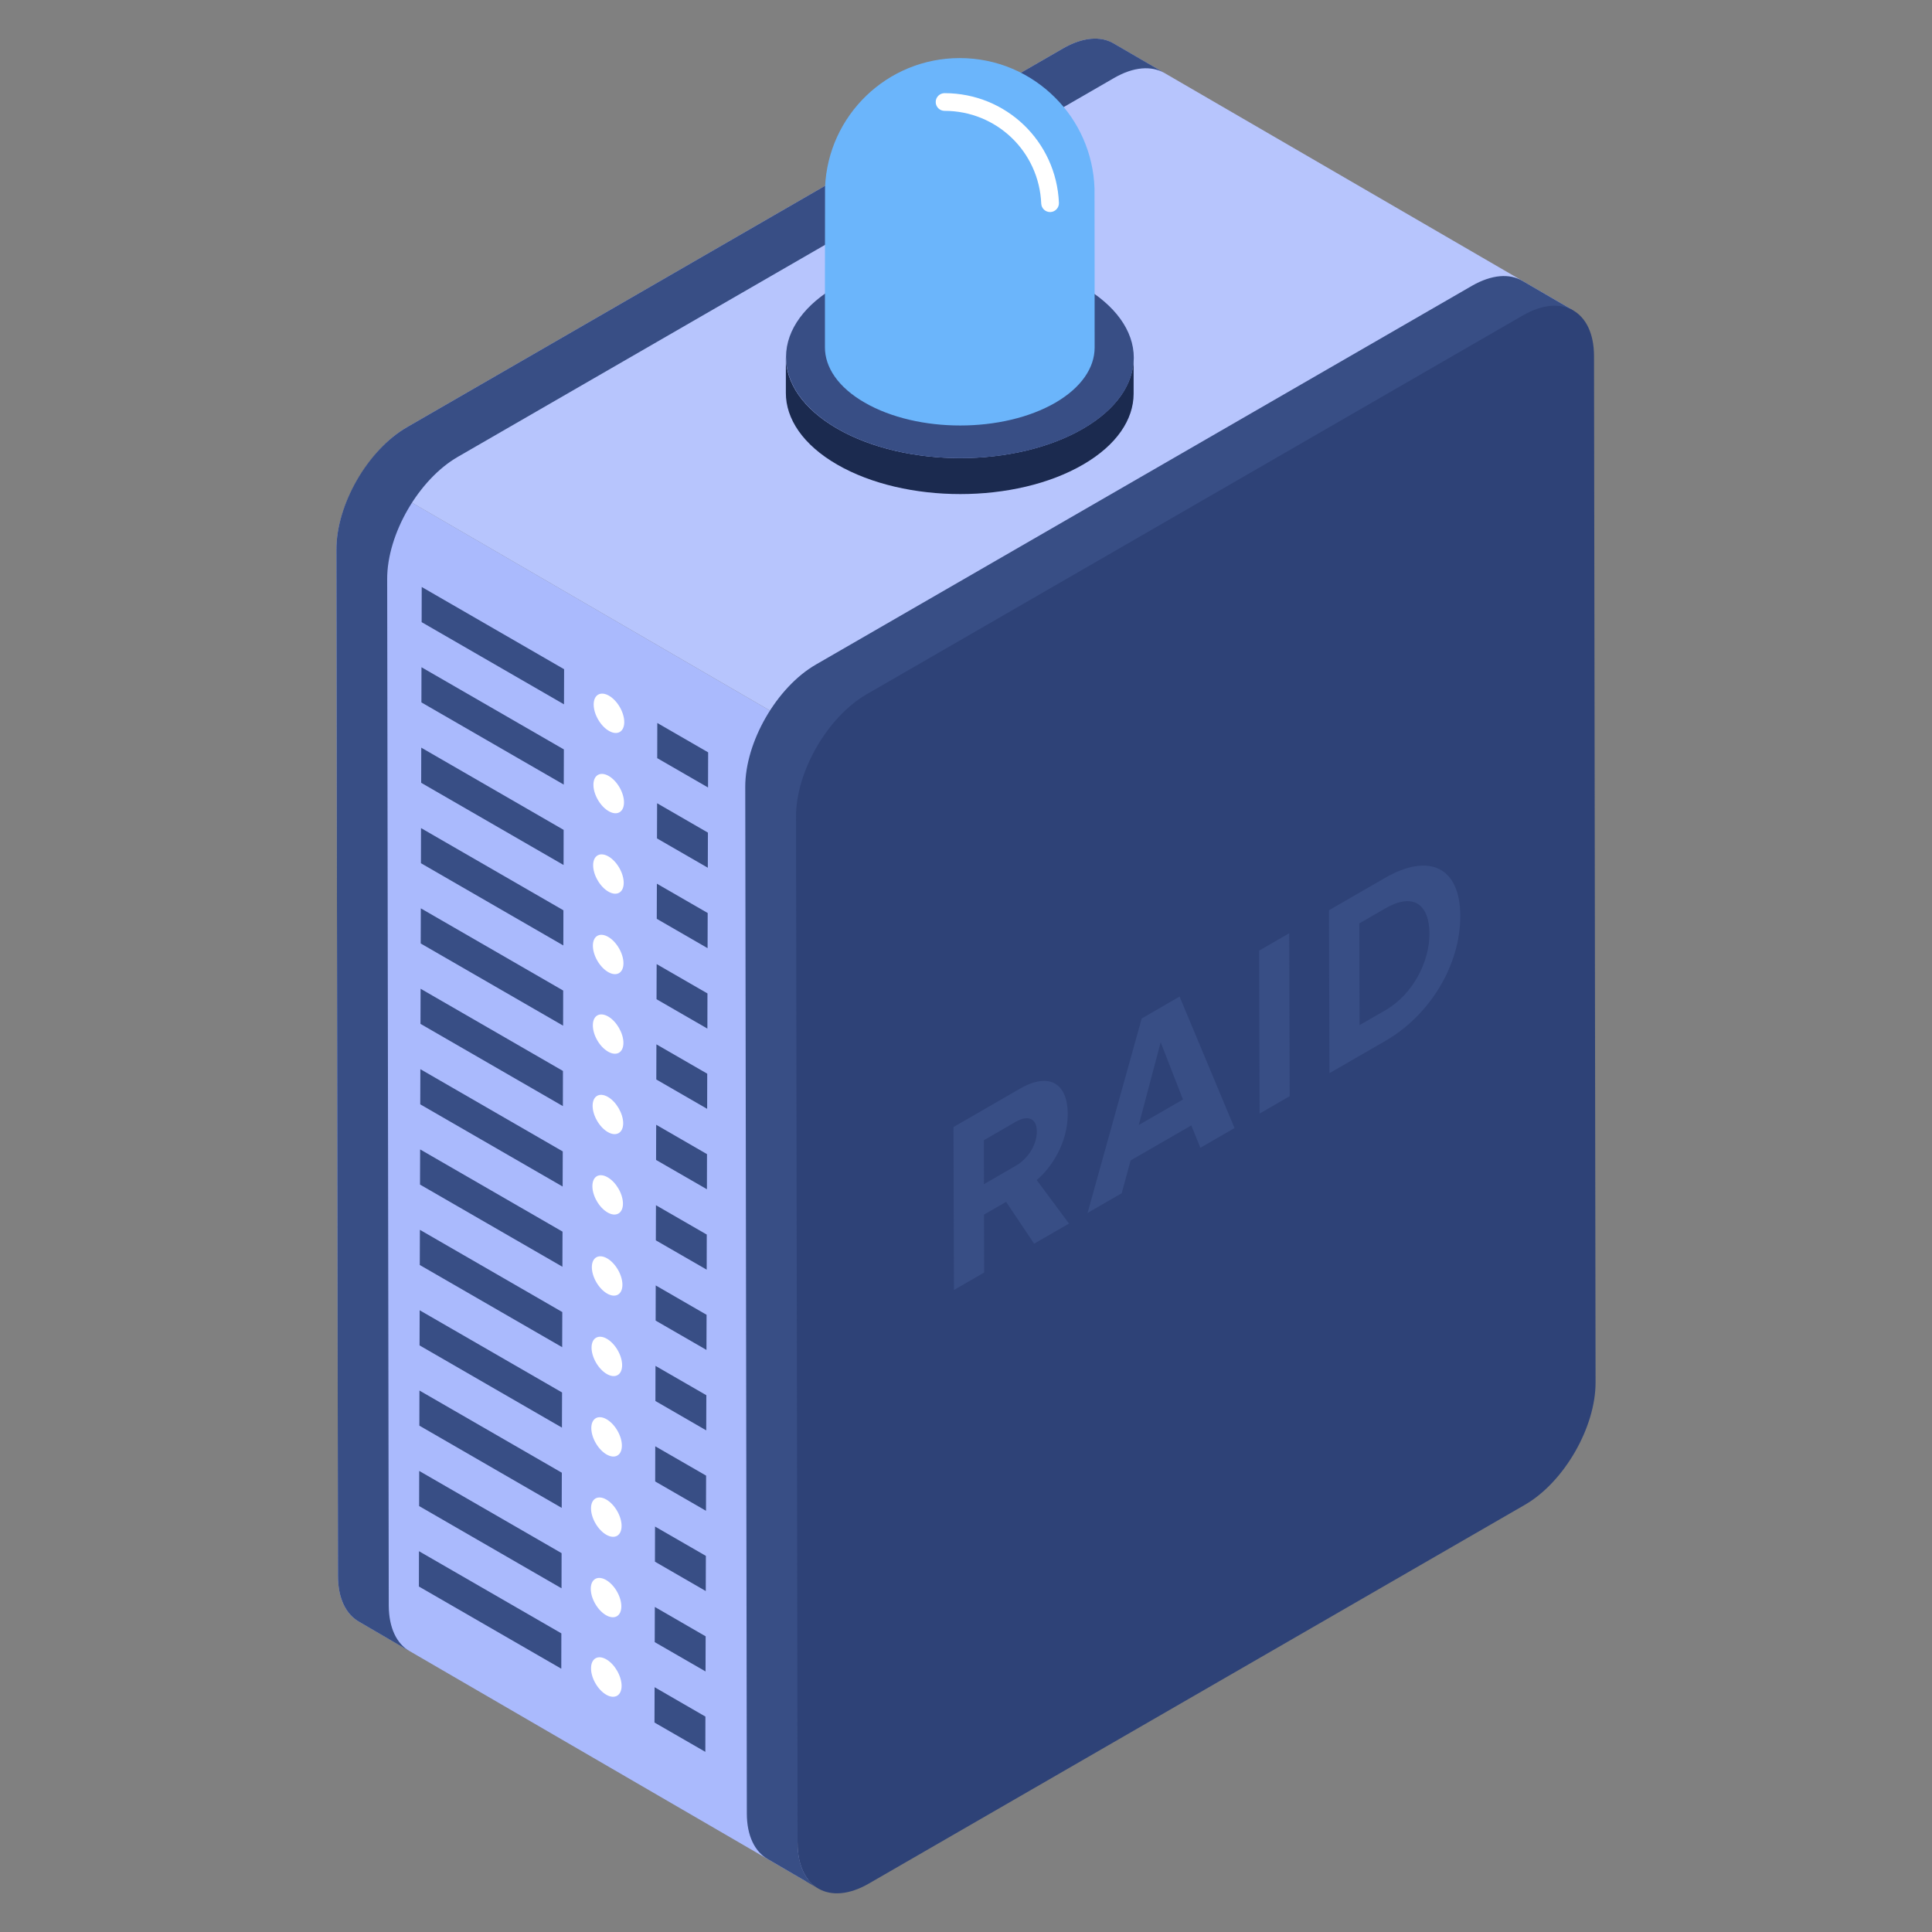 <?xml version="1.0"?>
<svg id="Layer_1" style="enable-background:new 0 0 50 50;" version="1.1" viewBox="0 0 50 50" xml:space="preserve" xmlns="http://www.w3.org/2000/svg" xmlns:xlink="http://www.w3.org/1999/xlink">
	<rect x="0" y="0" width="50" height="50" fill="#808080" stroke="none"/>
	<style type="text/css">
	.st0{fill:#B7C5FD;}
	.st1{fill:#9AADFD;}
	.st2{fill:#FFFFFF;}
	.st3{fill:#3955D1;}
	.st4{fill:#4466FB;}
	.st5{fill:#AABAFD;}
	.st6{fill:#798FFE;}
	.st7{fill:#6BB5FB;}
	.st8{enable-background:new    ;}
	.st9{fill:#1B2A4F;}
	.st10{fill:url(#);}
	.st11{fill:#384E85;}
	.st12{fill:#2E4277;}
	.st13{fill:#D9DDF6;}
	.st14{fill:#535D88;}
	.st15{fill:#2B3C67;}
	.st16{fill:#8FCCFF;}
	.st17{fill:#8CA1FD;}
	.st18{opacity:0.3;}
	.st19{opacity:0.3;fill:#4466FB;}
	.st20{opacity:0.2;}
</style>
	<g>
		<g>
			<g>
				<g>
					<path class="st0" d="M22.43,17.968l16.982-9.804c0.51-0.295,0.972-0.321,1.308-0.129L28.82,1.125      c-0.332-0.196-0.794-0.166-1.304,0.126l-16.982,9.804c-0.454,0.262-0.863,0.695-1.183,1.194      l11.898,6.909C21.569,18.661,21.977,18.229,22.43,17.968z" />
					<path class="st5" d="M20.601,21.134c-0.002-0.644,0.253-1.361,0.648-1.976L9.352,12.248      c-0.394,0.615-0.648,1.331-0.646,1.976l0.041,26.563c0,0.58,0.207,0.986,0.536,1.178      l11.574,6.723l0.071-0.041c-0.176-0.222-0.283-0.539-0.285-0.947L20.601,21.134z" />
				</g>
				<g>
					<path class="st11" d="M19.287,20.369l0.041,26.563c0,0.58,0.207,0.986,0.536,1.178l1.314,0.766      c-0.329-0.192-0.532-0.598-0.536-1.175c0,0,19.741-39.858,20.077-39.666l-1.318-0.766      c-0.332-0.196-0.794-0.166-1.304,0.126l-16.982,9.804C20.103,17.783,19.283,19.201,19.287,20.369z" />
				</g>
				<g>
					<path class="st11" d="M8.706,14.224l0.041,26.563c0,0.58,0.207,0.986,0.536,1.178l1.314,0.766      c-0.329-0.192-0.532-0.598-0.536-1.175L10.02,14.989c-0.004-1.164,0.816-2.582,1.829-3.166      l16.982-9.804c0.51-0.296,0.972-0.321,1.308-0.129l-1.318-0.766      c-0.332-0.196-0.794-0.166-1.304,0.126l-16.982,9.804C9.522,11.638,8.702,13.057,8.706,14.224z" />
				</g>
				<g>
					<path class="st12" d="M22.43,17.967c-1.012,0.584-1.832,2.003-1.829,3.168l0.041,26.564      c0.003,1.165,0.829,1.633,1.841,1.049l16.981-9.804c1.012-0.584,1.832-2.003,1.829-3.168      L41.253,9.212c-0.003-1.165-0.829-1.633-1.841-1.049L22.43,17.967z" />
				</g>
			</g>
			<g>
				<g>
					<path class="st11" d="M26.83,30.54l0.836,1.126l-0.903,0.521l-0.725-1.083l-0.572,0.33l0.004,1.499      l-0.782,0.452l-0.012-4.217l1.716-0.991c0.764-0.441,1.238-0.138,1.241,0.647      C27.636,29.563,27.226,30.205,26.83,30.54z M26.29,30.169c0.306-0.177,0.544-0.531,0.543-0.89      c-0.001-0.348-0.24-0.424-0.546-0.247l-0.825,0.477l0.003,1.137L26.29,30.169" />
				</g>
				<g>
					<path class="st11" d="M30.527,25.791l1.422,3.403l-0.884,0.511l-0.234-0.58l-1.571,0.907l-0.23,0.848      l-0.884,0.511l1.401-5.033L30.527,25.791z M29.471,29.115l1.144-0.66l-0.577-1.482L29.471,29.115" />
				</g>
				<g>
					<polygon class="st11" points="33.365,24.152 33.377,28.369 32.598,28.819 32.586,24.602     " />
				</g>
				<g>
					<path class="st11" d="M35.841,22.722c1.147-0.662,1.947-0.281,1.951,0.98      c0.004,1.279-0.792,2.574-1.933,3.233l-1.453,0.839l-0.012-4.217L35.841,22.722z M35.851,26.147      c0.723-0.418,1.145-1.263,1.143-1.984c-0.002-0.739-0.399-1.082-1.145-0.652l-0.671,0.387      l0.007,2.632L35.851,26.147" />
				</g>
			</g>
			<g>
				<g>
					<polygon class="st11" points="14.558,31.875 14.555,32.784 10.87,30.657 10.873,29.747     " />
				</g>
				<g>
					<polygon class="st11" points="14.552,33.956 14.549,34.865 10.864,32.738 10.867,31.828     " />
				</g>
				<g class="st8">
					<g>
						<polygon class="st11" points="14.564,29.798 14.561,30.707 10.876,28.58 10.879,27.67      " />
					</g>
					<g>
						<polygon class="st11" points="14.569,27.716 14.567,28.626 10.882,26.498 10.885,25.589      " />
					</g>
					<g>
						<polygon class="st11" points="14.575,25.635 14.573,26.544 10.888,24.417 10.891,23.508      " />
					</g>
					<g>
						<polygon class="st11" points="14.581,23.558 14.579,24.468 10.894,22.34 10.896,21.431      " />
					</g>
					<g>
						<polygon class="st11" points="14.587,21.477 14.585,22.386 10.9,20.259 10.902,19.349      " />
					</g>
					<g>
						<polygon class="st11" points="14.593,19.395 14.59,20.305 10.906,18.178 10.908,17.268      " />
					</g>
				</g>
				<g>
					<polygon class="st11" points="14.599,17.319 14.596,18.228 10.912,16.101 10.914,15.191     " />
				</g>
				<g>
					<polygon class="st11" points="18.315,23.629 18.312,24.539 16.997,23.779 17,22.87     " />
				</g>
				<g>
					<polygon class="st11" points="18.321,21.548 18.318,22.457 17.003,21.698 17.006,20.788     " />
				</g>
				<g>
					<polygon class="st11" points="18.327,19.471 18.324,20.38 17.009,19.621 17.011,18.711     " />
				</g>
				<g>
					<ellipse class="st2" cx="15.762" cy="18.446" rx="0.323" ry="0.558" transform="matrix(0.865 -0.502 0.502 0.865 -7.134 10.417)" />
				</g>
				<g>
					<ellipse class="st2" cx="15.756" cy="20.523" rx="0.323" ry="0.558" transform="matrix(0.865 -0.502 0.502 0.865 -8.178 10.695)" />
				</g>
				<g>
					<ellipse class="st2" cx="15.75" cy="22.604" rx="0.323" ry="0.558" transform="matrix(0.865 -0.502 0.502 0.865 -9.225 10.974)" />
				</g>
				<g>
					<polygon class="st11" points="18.303,27.787 18.301,28.697 16.985,27.937 16.988,27.028     " />
				</g>
				<g>
					<polygon class="st11" points="18.309,25.71 18.307,26.62 16.991,25.86 16.994,24.951     " />
				</g>
				<g>
					<ellipse class="st2" cx="15.744" cy="24.685" rx="0.323" ry="0.558" transform="matrix(0.865 -0.502 0.502 0.865 -10.271 11.253)" />
				</g>
				<g>
					<path class="st2" d="M15.74,26.307c0.217,0.125,0.395,0.434,0.394,0.683      c-0.001,0.254-0.18,0.351-0.397,0.226c-0.221-0.127-0.395-0.43-0.394-0.683      C15.343,26.284,15.519,26.18,15.74,26.307z" />
				</g>
				<g>
					<polygon class="st11" points="18.286,34.027 18.283,34.936 16.968,34.177 16.97,33.267     " />
				</g>
				<g>
					<polygon class="st11" points="18.291,31.95 18.289,32.859 16.973,32.1 16.976,31.191     " />
				</g>
				<g>
					<polygon class="st11" points="18.297,29.869 18.295,30.778 16.979,30.019 16.982,29.109     " />
				</g>
				<g>
					<path class="st2" d="M15.734,28.389c0.217,0.125,0.395,0.434,0.394,0.683s-0.18,0.351-0.397,0.226      c-0.221-0.127-0.395-0.434-0.394-0.683S15.513,28.261,15.734,28.389z" />
				</g>
				<g>
					<path class="st2" d="M15.728,30.47c0.217,0.125,0.395,0.43,0.394,0.683      c-0.001,0.249-0.18,0.351-0.397,0.226c-0.221-0.127-0.395-0.434-0.394-0.683      C15.332,30.443,15.507,30.342,15.728,30.47z" />
				</g>
				<g>
					<ellipse class="st2" cx="15.721" cy="33.002" rx="0.323" ry="0.558" transform="matrix(0.865 -0.502 0.502 0.865 -14.453 12.367)" />
				</g>
				<g>
					<polygon class="st11" points="18.28,36.108 18.277,37.018 16.962,36.258 16.964,35.349     " />
				</g>
				<g>
					<ellipse class="st2" cx="15.715" cy="35.083" rx="0.323" ry="0.558" transform="matrix(0.865 -0.502 0.502 0.865 -15.5 12.646)" />
				</g>
				<g>
					<polygon class="st11" points="14.54,38.114 14.537,39.024 10.853,36.896 10.855,35.987     " />
				</g>
				<g>
					<polygon class="st11" points="14.546,36.037 14.543,36.947 10.858,34.819 10.861,33.91     " />
				</g>
				<g>
					<polygon class="st11" points="18.256,44.425 18.254,45.338 16.938,44.579 16.941,43.665     " />
				</g>
				<g>
					<polygon class="st11" points="18.262,42.348 18.259,43.257 16.944,42.498 16.947,41.588     " />
				</g>
				<g>
					<polygon class="st11" points="18.268,40.266 18.265,41.176 16.95,40.416 16.952,39.507     " />
				</g>
				<g>
					<polygon class="st11" points="18.274,38.189 18.271,39.099 16.956,38.34 16.958,37.43     " />
				</g>
				<g>
					<ellipse class="st2" cx="15.709" cy="37.164" rx="0.323" ry="0.558" transform="matrix(0.865 -0.502 0.502 0.865 -16.546 12.925)" />
				</g>
				<g>
					<ellipse class="st2" cx="15.703" cy="39.241" rx="0.323" ry="0.558" transform="matrix(0.865 -0.502 0.502 0.865 -17.591 13.203)" />
				</g>
				<g>
					<polygon class="st11" points="14.534,40.195 14.532,41.105 10.847,38.977 10.849,38.068     " />
				</g>
				<g>
					<ellipse class="st2" cx="15.697" cy="41.322" rx="0.323" ry="0.558" transform="matrix(0.865 -0.502 0.502 0.865 -18.637 13.482)" />
				</g>
				<g>
					<polygon class="st11" points="14.528,42.272 14.526,43.186 10.841,41.059 10.843,40.145     " />
				</g>
				<g>
					<path class="st2" d="M15.693,42.945c0.217,0.125,0.395,0.434,0.394,0.688      c-0.001,0.249-0.18,0.351-0.397,0.226c-0.221-0.127-0.395-0.434-0.394-0.683      C15.296,42.922,15.472,42.817,15.693,42.945z" />
				</g>
			</g>
		</g>
		<g>
			<g class="st8">
				<g>
					<path class="st9" d="M29.338,9.262l0,0.931c-0.002,0.663-0.437,1.325-1.308,1.83      c-1.751,1.018-4.601,1.018-6.364,0c-0.887-0.512-1.33-1.185-1.328-1.856l-0-0.931      c-0.002,0.671,0.441,1.344,1.328,1.856c1.763,1.018,4.612,1.018,6.364-0      C28.901,10.587,29.337,9.925,29.338,9.262z" />
				</g>
				<ellipse class="st11" cx="24.838" cy="9.249" rx="2.607" ry="4.5" transform="matrix(0.003 -1 1 0.003 15.519 34.061)" />
			</g>
		</g>
		<path class="st7" d="M28.329,9.001c-0.003,0.515-0.34,1.026-1.013,1.419c-1.36,0.789-3.571,0.789-4.937,0   c-0.69-0.396-1.033-0.917-1.03-1.439c0,0,0-4.086,0.003-4.135c0.079-1.861,1.607-3.343,3.485-3.343   c0.964,0,1.835,0.389,2.469,1.023c0.607,0.604,0.99,1.436,1.02,2.353   C28.329,4.915,28.329,9.001,28.329,9.001z" />
		<g>
			<path class="st2" d="M27.176,5.488c-0.123,0-0.224-0.097-0.229-0.219    c-0.056-1.346-1.156-2.4-2.502-2.4c-0.126,0-0.229-0.103-0.229-0.229c0-0.126,0.103-0.229,0.229-0.229    c1.592,0,2.892,1.247,2.96,2.838c0.005,0.126-0.093,0.233-0.219,0.239    C27.182,5.488,27.179,5.488,27.176,5.488z" />
		</g>
	</g>
</svg>